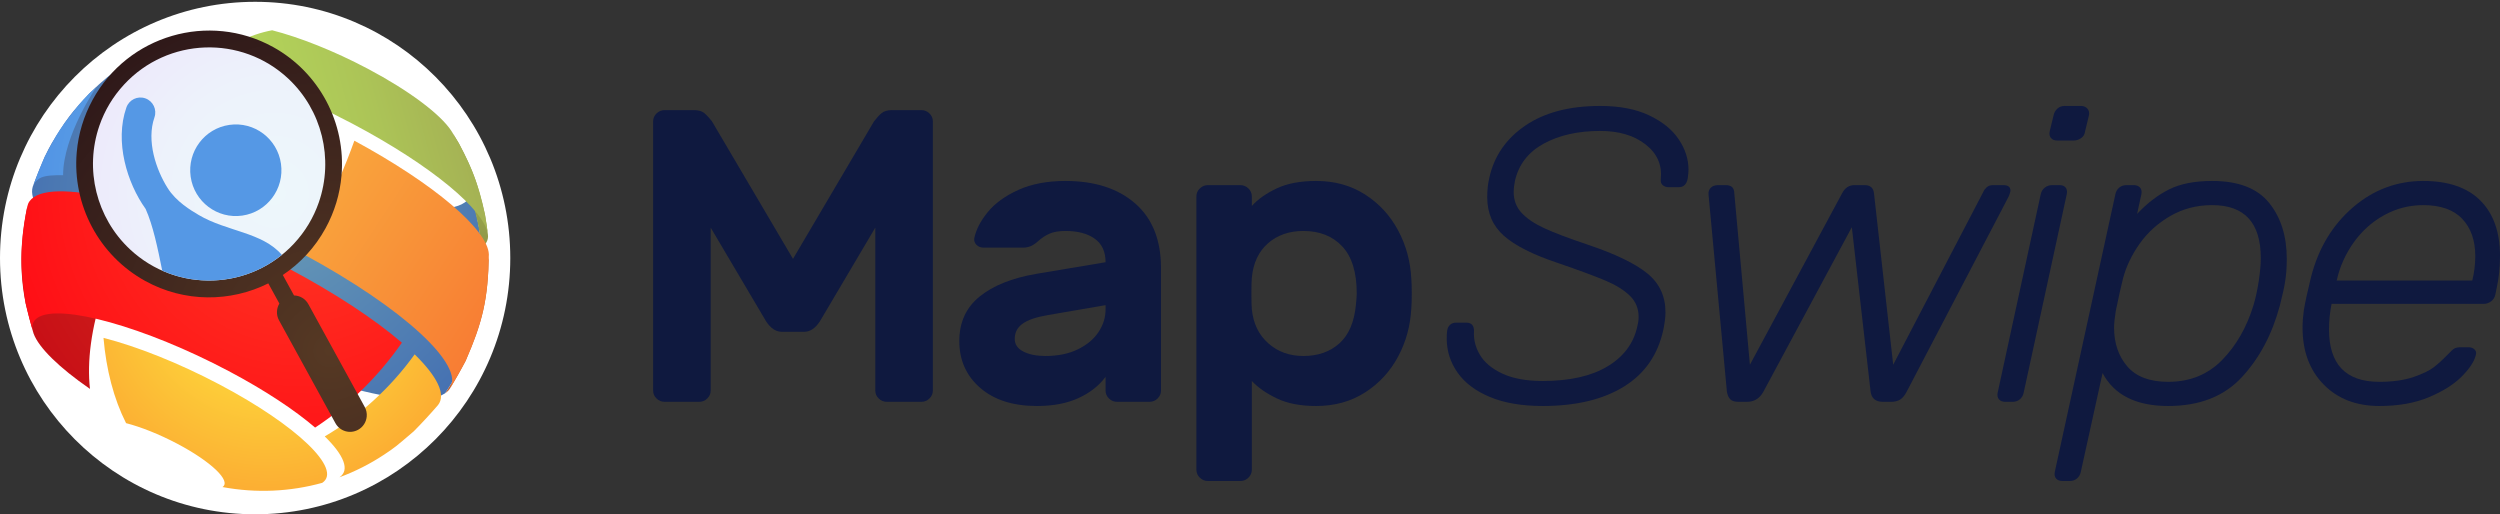 <svg width="1380" height="284" viewBox="0 0 1380 284" fill="none" xmlns="http://www.w3.org/2000/svg">
<rect x="0" y="0" width="1380" height="284" fill="#333333" stroke="none"/>
<path d="M140.839 283.889C218.622 283.889 281.677 220.561 281.677 142.443C281.677 64.325 218.622 0.998 140.839 0.998C63.056 0.998 0 64.325 0 142.443C0 220.561 63.056 283.889 140.839 283.889Z" fill="white"/>
<path d="M253.864 202.68C251.431 207.743 248.704 212.55 245.711 217.095C246.828 216.356 247.698 215.502 248.328 214.545C251.058 210.017 254.594 203.911 257.015 199.208C266.148 178.068 269.458 166 269.838 140.369C269.966 143.198 268.83 145.508 266.306 147.181C266.389 165.978 262.397 184.931 253.864 202.68Z" fill="url(#paint0_radial_2_97)"/>
<path d="M14.143 167.372C15.312 172.433 17.035 179.145 18.539 184.116C21.329 191.858 32.549 202.856 49.665 214.681C47.963 199.459 50.346 180.983 57.076 160.856C29.132 141.55 13.043 123.911 15.077 113.942C13.091 124.499 9.395 144.149 14.143 167.372Z" fill="url(#paint1_radial_2_97)"/>
<path d="M260.165 108.002C239.935 141.336 74.171 47.516 88.263 24.68C82.49 27.239 76.26 30.525 69.683 34.854C59.926 41.878 57.895 43.341 49.225 51.682C40.28 61.488 39.932 61.871 35.638 67.923C28.252 79.341 27.965 79.786 24.653 86.631C22.54 91.522 19.835 98.098 18.057 103.121C13.723 117.336 48.954 148.477 103.939 177.547C165.825 210.266 229.3 227.972 245.711 217.093C248.704 212.549 251.431 207.741 253.864 202.679C268.433 172.371 269.768 138.559 260.165 108.002Z" fill="url(#paint2_radial_2_97)"/>
<path d="M265.508 136.85C268.138 135.107 269.704 132.643 269.341 129.603C268.864 126.259 268.314 121.786 267.693 118.466C264.212 103.396 261.656 94.604 253.284 79.143L249.058 72.162C252.08 76.719 251.833 80.308 248.744 82.356C258.159 99.138 263.622 117.625 266.02 136.85" fill="url(#paint3_radial_2_97)"/>
<path d="M34.832 96.697C30.225 96.697 24.569 96.638 21.601 98.605C19.771 99.818 18.603 101.336 18.058 103.122C19.899 98.121 22.478 91.495 24.652 86.631C31.21 74.289 31.336 74.053 35.637 67.923C43.915 57.133 44.072 56.927 49.225 51.682C50.757 50.249 52.075 49.015 53.257 47.921C53.257 47.92 34.832 74.836 34.832 96.697Z" fill="url(#paint4_radial_2_97)"/>
<path d="M173.941 236.022C162.696 226.352 146.186 215.387 126.144 204.79C80.141 180.468 32.959 167.305 20.759 175.393C17.821 177.34 17.179 180.341 18.539 184.113C17.071 179.134 15.278 172.439 14.143 167.371C12.19 154.622 9.758 138.757 15.077 113.94C15.497 111.868 16.706 110.127 18.75 108.771C34.925 98.051 97.48 115.5 158.47 147.746C185.038 161.793 206.93 176.33 221.837 189.154C208.647 208.172 192.017 224.197 173.941 236.022Z" fill="url(#paint5_radial_2_97)"/>
<path d="M187.35 263.472C193.323 259.514 189.805 251.197 179.26 240.886C198.184 229.833 215.422 214.364 228.891 195.599C241.306 207.743 246.372 217.798 241.803 223.573C237.939 228.079 232.573 233.905 228.375 238.098C218.282 246.745 218.089 246.911 211.987 250.985C204.265 256.101 195.994 260.282 187.35 263.472ZM122.824 268.857C141.493 272.33 160.296 271.409 177.886 266.525C189.153 259.06 163.847 234.796 121.366 212.336C98.54 200.269 75.401 191.178 57.13 186.504C58.617 204.03 62.798 220.183 69.59 233.58C77.646 235.64 87.846 239.648 97.907 244.967C116.635 254.869 127.791 265.565 122.824 268.857Z" fill="url(#paint6_radial_2_97)"/>
<path d="M113.217 35.568C125.091 25.427 137.758 18.988 150.228 16.709C165.219 20.543 184.201 28.002 202.924 37.901C226.124 50.166 243.077 63.086 249.095 72.161L253.32 79.143C259.777 91.648 263.97 100.536 267.731 118.466C268.243 121.804 269.011 126.246 269.377 129.603C267.768 116.154 238.376 91.45 194.519 68.263C165.631 52.989 136.345 41.482 113.217 35.568Z" fill="url(#paint7_linear_2_97)"/>
<path d="M167.804 140.492C170.351 135.508 172.847 130.472 175.279 125.411C183.812 107.661 190.643 91.496 195.613 77.669C240.011 101.694 269.24 126.884 269.849 140.344C269.402 164.5 266.646 177.148 257.026 199.183C254.545 203.853 251.13 210.031 248.34 214.52C256.786 201.736 222.889 170.3 167.804 140.492Z" fill="url(#paint8_linear_2_97)"/>
<path d="M51.165 55.029C46.206 64.091 43.24 73.868 42.356 84.089C39.838 113.151 54.655 141.009 80.106 155.059C101.95 167.118 127.304 166.785 148.105 156.426L154.213 167.563C152.567 170.304 152.374 173.823 154.021 176.829L185.147 233.585C187.605 238.073 193.221 239.705 197.688 237.234C200.494 235.682 202.177 232.886 202.435 229.904C202.592 228.138 202.24 226.306 201.325 224.637L170.198 167.878C168.55 164.874 165.485 163.157 162.301 163.089L156.103 151.79C165.637 145.43 173.821 136.744 179.704 125.994C184.665 116.934 187.628 107.156 188.512 96.936C191.031 67.872 176.213 40.017 150.762 25.966C115.326 6.4 70.645 19.439 51.165 55.029Z" fill="url(#paint9_radial_2_97)"/>
<path d="M159.136 43.409C177.709 60.79 184.329 87.587 176 111.676C173.072 120.139 168.476 127.788 162.34 134.403C138.243 160.377 97.597 161.818 71.737 137.616C53.163 120.237 46.544 93.441 54.874 69.351C57.802 60.884 62.397 53.238 68.534 46.623C92.631 20.65 133.274 19.21 159.136 43.409Z" fill="url(#paint10_radial_2_97)"/>
<path d="M126.619 68.938C140.385 66.967 153.137 76.578 155.1 90.405C157.062 104.232 147.493 117.038 133.727 119.009C119.959 120.98 107.206 111.37 105.244 97.543C103.281 83.716 112.851 70.909 126.619 68.938Z" fill="#5598E5"/>
<path d="M109.743 118.706C105.472 116.184 97.18 111.27 92.525 103.78C86.182 93.765 80.728 77.744 85.254 64.804C86.757 60.508 84.509 55.801 80.229 54.291C75.949 52.781 71.262 55.041 69.761 59.339C63.183 78.137 70.102 100.977 80.39 115.336C84.48 124.475 87.064 136.997 89.552 149.409C111.114 158.944 136.753 155.914 155.582 140.705C144.829 128.132 125.198 127.835 109.743 118.706Z" fill="#5598E5"/>
<path d="M926.64 103.336H920.991C919.891 103.336 918.872 102.99 917.93 102.3C916.989 101.61 916.595 100.424 916.754 98.735C917.537 91.068 914.753 84.742 908.397 79.756C902.042 74.775 893.685 72.28 883.328 72.28C871.088 72.28 860.69 74.62 852.138 79.296C843.583 83.976 838.287 90.838 836.25 99.885C835.779 102.185 835.543 104.18 835.543 105.866C835.543 110.467 836.992 114.342 839.898 117.483C842.8 120.628 846.997 123.464 852.492 125.995C857.983 128.525 865.986 131.555 876.502 135.081C891.567 140.142 902.472 145.397 909.221 150.839C915.966 156.285 919.343 163.455 919.343 172.348C919.343 174.957 918.949 178.178 918.166 182.01C915.183 195.812 907.926 206.279 896.392 213.41C884.858 220.541 869.911 224.107 851.55 224.107C840.093 224.107 830.401 222.457 822.479 219.161C814.553 215.865 808.591 211.379 804.589 205.704C800.588 200.032 798.587 193.742 798.587 186.84C798.587 185 798.664 183.62 798.822 182.7C798.977 181.319 799.488 180.209 800.352 179.364C801.213 178.523 802.353 178.099 803.765 178.099H809.415C812.24 178.099 813.652 179.634 813.652 182.7C813.336 187.3 814.435 191.711 816.947 195.927C819.456 200.147 823.616 203.598 829.423 206.279C835.227 208.964 842.605 210.305 851.55 210.305C866.457 210.305 878.385 207.623 887.33 202.253C896.274 196.887 901.766 189.525 903.807 180.169C904.278 178.329 904.513 176.568 904.513 174.878C904.513 170.277 902.902 166.406 899.688 163.261C896.469 160.12 891.956 157.32 886.153 154.865C880.345 152.413 871.636 149.193 860.024 145.203C846.213 140.602 836.25 135.581 830.129 130.135C824.009 124.693 820.949 117.598 820.949 108.857C820.949 104.87 821.339 101.265 822.126 98.045C824.793 86.082 831.424 76.5 842.017 69.29C852.609 62.083 866.38 58.477 883.328 58.477C893.998 58.477 902.983 60.203 910.28 63.654C917.577 67.104 923.028 71.514 926.64 76.881C930.248 82.251 932.054 87.847 932.054 93.674C932.054 94.903 931.896 96.589 931.583 98.735C930.954 101.804 929.307 103.336 926.64 103.336Z" fill="#0F193F"/>
<path d="M1094.94 105.636C1095.26 104.871 1095.84 104.105 1096.71 103.336C1097.57 102.57 1098.71 102.186 1100.12 102.186H1105.77C1108.44 102.186 1109.77 103.185 1109.77 105.176C1109.77 105.791 1109.46 106.866 1108.83 108.397L1052.57 216.056C1051.47 218.205 1050.26 219.701 1048.92 220.542C1047.59 221.386 1045.9 221.807 1043.86 221.807H1039.39C1035.31 221.807 1033.04 219.891 1032.56 216.056L1022.21 125.42L973.481 216.056C971.44 219.891 968.38 221.807 964.301 221.807H959.593C957.552 221.807 956.062 221.347 955.121 220.427C954.179 219.506 953.55 218.051 953.237 216.056L943.116 107.476C942.957 105.945 943.351 104.68 944.293 103.681C945.234 102.685 946.647 102.186 948.53 102.186H952.531C955.356 102.186 956.923 103.336 957.239 105.636L965.949 201.333L1016.79 106.786C1018.36 103.72 1020.64 102.186 1023.62 102.186H1029.27C1032.41 102.186 1034.13 103.72 1034.45 106.786L1045.04 201.333L1094.94 105.636Z" fill="#0F193F"/>
<path d="M1114.95 220.426C1113.85 221.347 1112.51 221.807 1110.95 221.807H1106.95C1105.38 221.807 1104.2 221.347 1103.42 220.426C1102.63 219.506 1102.39 218.281 1102.71 216.746L1126.48 107.246C1126.8 105.715 1127.54 104.486 1128.72 103.566C1129.9 102.645 1131.27 102.185 1132.84 102.185H1136.84C1138.41 102.185 1139.55 102.645 1140.25 103.566C1140.96 104.486 1141.16 105.715 1140.84 107.246L1117.07 216.746C1116.75 218.281 1116.05 219.506 1114.95 220.426ZM1148.85 76.191C1147.59 77.111 1146.18 77.571 1144.61 77.571H1135.66C1134.09 77.571 1132.92 77.111 1132.13 76.191C1131.35 75.27 1131.11 74.045 1131.43 72.51L1133.55 63.769C1133.86 62.237 1134.56 60.972 1135.66 59.973C1136.76 58.977 1138.1 58.477 1139.67 58.477H1148.61C1150.18 58.477 1151.39 58.977 1152.26 59.973C1153.12 60.972 1153.4 62.237 1153.08 63.769L1150.96 72.51C1150.81 74.045 1150.1 75.27 1148.85 76.191Z" fill="#0F193F"/>
<path d="M1148.61 260.456C1148.29 261.987 1147.59 263.216 1146.49 264.137C1145.39 265.057 1144.06 265.517 1142.49 265.517H1138.49C1136.92 265.517 1135.74 265.057 1134.96 264.137C1134.17 263.216 1133.94 261.987 1134.25 260.456L1167.68 107.249C1167.99 105.717 1168.7 104.488 1169.8 103.568C1170.89 102.648 1172.23 102.188 1173.8 102.188H1177.8C1179.37 102.188 1180.54 102.648 1181.33 103.568C1182.11 104.488 1182.35 105.717 1182.04 107.249L1179.68 118.061C1185.33 112.079 1191.25 107.558 1197.45 104.488C1203.65 101.422 1211.54 99.887 1221.11 99.887C1235.55 99.887 1246.02 103.913 1252.54 111.964C1259.05 120.016 1262.3 130.332 1262.3 142.905C1262.3 147.66 1261.99 151.877 1261.36 155.557C1260.89 158.627 1259.95 162.919 1258.54 168.439C1254.3 184.391 1247.28 197.655 1237.47 208.237C1227.66 218.819 1214.13 224.109 1196.87 224.109C1179.13 224.109 1167.05 218.053 1160.62 205.936L1148.61 260.456ZM1166.97 180.862C1166.97 189.452 1169.4 196.584 1174.27 202.256C1179.13 207.931 1186.66 210.767 1196.87 210.767C1208.79 210.767 1218.68 206.781 1226.53 198.805C1234.37 190.833 1240.18 180.711 1243.94 168.439C1245.04 164.759 1245.98 160.467 1246.77 155.557C1247.55 150.496 1247.95 146.126 1247.95 142.445C1247.95 122.971 1239 113.23 1221.11 113.23C1212.64 113.23 1204.95 115.225 1198.04 119.211C1191.14 123.201 1185.49 128.297 1181.09 134.508C1176.7 140.72 1173.64 147.125 1171.91 153.717C1170.81 158.012 1169.48 163.993 1167.91 171.66C1167.28 175.65 1166.97 178.716 1166.97 180.862Z" fill="#0F193F"/>
<path d="M1369.17 110.699C1376.39 117.91 1380 128.107 1380 141.295C1380 147.585 1379.37 153.566 1378.12 159.238L1377.41 162.688C1377.09 164.223 1376.31 165.449 1375.06 166.369C1373.8 167.289 1372.39 167.749 1370.82 167.749H1287.02C1286.08 172.505 1285.61 177.181 1285.61 181.782C1285.61 201.105 1294.87 210.767 1313.38 210.767C1320.76 210.767 1327.04 209.886 1332.22 208.122C1337.39 206.36 1341.24 204.48 1343.75 202.486C1346.26 200.494 1348.69 198.269 1351.05 195.814C1352.77 193.974 1354.03 192.824 1354.81 192.364C1355.6 191.904 1356.93 191.674 1358.81 191.674H1362.58C1363.99 191.674 1365.13 192.098 1365.99 192.939C1366.85 193.784 1367.05 194.894 1366.58 196.274C1365.64 199.804 1363.01 203.715 1358.7 208.007C1354.38 212.302 1348.38 216.058 1340.69 219.279C1333 222.499 1323.9 224.109 1313.38 224.109C1300.67 224.109 1290.43 220.163 1282.67 212.262C1274.9 204.365 1271.01 193.899 1271.01 180.862C1271.01 177.796 1271.25 174.575 1271.72 171.2C1272.5 166.599 1273.84 160.467 1275.72 152.797C1279.8 137.003 1287.49 124.236 1298.79 114.495C1310.09 104.758 1323.04 99.887 1337.63 99.887C1351.44 99.887 1361.95 103.492 1369.17 110.699ZM1366.35 141.295C1366.35 132.708 1363.95 125.882 1359.17 120.821C1354.38 115.76 1347.2 113.23 1337.63 113.23C1329.94 113.23 1322.76 115.07 1316.09 118.751C1309.42 122.431 1303.81 127.456 1299.26 133.818C1294.71 140.184 1291.57 147.2 1289.85 154.867H1364.7C1365.8 150.421 1366.35 145.895 1366.35 141.295Z" fill="#0F193F"/>
<path d="M482.456 66.987C483.868 65.147 485.24 63.651 486.575 62.501C487.907 61.351 489.907 60.776 492.578 60.776H508.584C510.309 60.776 511.799 61.39 513.057 62.616C514.311 63.845 514.94 65.301 514.94 66.987V215.593C514.94 217.283 514.311 218.739 513.057 219.964C511.799 221.193 510.309 221.804 508.584 221.804H489.518C487.79 221.804 486.3 221.193 485.045 219.964C483.787 218.739 483.162 217.283 483.162 215.593V125.647L452.561 177.407C450.049 181.242 447.147 183.158 443.852 183.158H431.611C428.316 183.158 425.41 181.242 422.902 177.407L392.301 125.647V215.593C392.301 217.283 391.672 218.739 390.418 219.964C389.16 221.193 387.67 221.804 385.945 221.804H366.878C365.15 221.804 363.66 221.193 362.406 219.964C361.148 218.739 360.523 217.283 360.523 215.593V66.987C360.523 65.301 361.148 63.845 362.406 62.616C363.66 61.39 365.15 60.776 366.878 60.776H382.885C385.552 60.776 387.552 61.351 388.888 62.501C390.219 63.651 391.595 65.147 393.007 66.987L437.731 142.9L482.456 66.987Z" fill="#0F193F"/>
<path d="M626.633 112.309C636.126 120.591 640.874 132.478 640.874 147.966V215.598C640.874 217.287 640.245 218.743 638.991 219.969C637.733 221.198 636.243 221.809 634.518 221.809H616.629C614.9 221.809 613.41 221.198 612.156 219.969C610.898 218.743 610.273 217.287 610.273 215.598V208.007C606.661 212.917 601.681 216.827 595.326 219.739C588.97 222.65 581.32 224.109 572.375 224.109C559.193 224.109 548.755 220.774 541.068 214.103C533.377 207.431 529.534 198.805 529.534 188.223C529.534 177.95 533.259 169.784 540.715 163.724C548.166 157.667 558.564 153.487 571.904 151.186L610.273 144.745C610.273 138.919 608.272 134.588 604.271 131.748C600.269 128.912 594.892 127.492 588.146 127.492C584.534 127.492 581.592 127.992 579.319 128.987C577.042 129.987 574.806 131.482 572.61 133.473C570.256 135.623 567.667 136.694 564.842 136.694H542.951C541.38 136.694 540.086 136.198 539.067 135.199C538.044 134.203 537.614 133.013 537.772 131.633C538.714 126.881 541.185 122.05 545.187 117.14C549.189 112.234 554.838 108.133 562.135 104.833C569.433 101.537 578.102 99.887 588.146 99.887C604.307 99.887 617.136 104.028 626.633 112.309ZM610.273 168.439L578.26 173.96C571.981 175.035 567.391 176.606 564.489 178.676C561.584 180.747 560.135 183.547 560.135 187.073C560.135 190.142 561.742 192.479 564.96 194.089C568.175 195.699 572.217 196.504 577.083 196.504C583.986 196.504 589.948 195.279 594.973 192.824C599.993 190.373 603.8 187.188 606.389 183.277C608.978 179.366 610.273 175.19 610.273 170.74V168.439Z" fill="#0F193F"/>
<path d="M691.013 259.306C691.013 260.991 690.384 262.447 689.13 263.676C687.872 264.902 686.383 265.517 684.658 265.517H666.768C665.039 265.517 663.55 264.902 662.295 263.676C661.037 262.447 660.412 260.991 660.412 259.306V108.399C660.412 106.713 661.037 105.257 662.295 104.028C663.55 102.802 665.039 102.188 666.768 102.188H684.658C686.383 102.188 687.872 102.802 689.13 104.028C690.384 105.257 691.013 106.713 691.013 108.399V113.69C694.309 110.009 698.858 106.788 704.666 104.028C710.47 101.268 717.767 99.887 726.557 99.887C736.756 99.887 745.742 102.382 753.51 107.364C761.278 112.349 767.357 118.945 771.753 127.147C776.144 135.353 778.579 144.285 779.05 153.947C779.204 155.482 779.285 158.167 779.285 161.998C779.285 165.834 779.204 168.519 779.05 170.05C778.579 179.712 776.144 188.647 771.753 196.85C767.357 205.056 761.278 211.651 753.51 216.633C745.742 221.619 736.756 224.109 726.557 224.109C717.925 224.109 710.705 222.729 704.901 219.969C699.094 217.208 694.463 213.988 691.013 210.307V259.306ZM740.916 136.004C735.579 130.332 728.44 127.492 719.496 127.492C711.647 127.492 705.137 129.757 699.958 134.278C694.779 138.804 691.797 145.13 691.013 153.257C690.855 154.792 690.778 157.707 690.778 161.998C690.778 166.294 690.855 169.209 691.013 170.74C691.797 178.561 694.816 184.812 700.076 189.488C705.332 194.168 711.805 196.505 719.496 196.505C727.499 196.505 734.09 194.204 739.268 189.603C744.447 185.002 747.507 177.95 748.449 168.439C748.761 165.374 748.92 163.228 748.92 161.998C748.92 150.345 746.249 141.679 740.916 136.004Z" fill="#0F193F"/>
<defs>
<radialGradient id="paint0_radial_2_97" cx="0" cy="0" r="1" gradientUnits="userSpaceOnUse" gradientTransform="translate(155.68 104.719) scale(227.497 228.477)">
<stop stop-color="#D18E38"/>
<stop offset="1" stop-color="#BD4927"/>
</radialGradient>
<radialGradient id="paint1_radial_2_97" cx="0" cy="0" r="1" gradientUnits="userSpaceOnUse" gradientTransform="translate(161.378 104.686) scale(224.063 225.028)">
<stop stop-color="#D53924"/>
<stop offset="1" stop-color="#C30011"/>
</radialGradient>
<radialGradient id="paint2_radial_2_97" cx="0" cy="0" r="1" gradientUnits="userSpaceOnUse" gradientTransform="translate(152.049 110.601) scale(234.465 235.476)">
<stop stop-color="#6A9DB6"/>
<stop offset="1" stop-color="#2E55AF"/>
</radialGradient>
<radialGradient id="paint3_radial_2_97" cx="0" cy="0" r="1" gradientUnits="userSpaceOnUse" gradientTransform="translate(271.351 101.422) scale(114.083 114.575)">
<stop stop-color="#9CAD4C"/>
<stop offset="1" stop-color="#73633D"/>
</radialGradient>
<radialGradient id="paint4_radial_2_97" cx="0" cy="0" r="1" gradientUnits="userSpaceOnUse" gradientTransform="translate(149.278 102.25) scale(234.126 235.135)">
<stop stop-color="#71BEE6"/>
<stop offset="1" stop-color="#3871E4"/>
</radialGradient>
<radialGradient id="paint5_radial_2_97" cx="0" cy="0" r="1" gradientUnits="userSpaceOnUse" gradientTransform="translate(163.932 103.995) scale(217.413 218.35)">
<stop stop-color="#FF3924"/>
<stop offset="1" stop-color="#FF0011"/>
</radialGradient>
<radialGradient id="paint6_radial_2_97" cx="0" cy="0" r="1" gradientUnits="userSpaceOnUse" gradientTransform="translate(148.248 157.536) scale(150.141 150.788)">
<stop stop-color="#FDF240"/>
<stop offset="0.241" stop-color="#FDDB3C"/>
<stop offset="0.744" stop-color="#FCAF33"/>
<stop offset="1" stop-color="#FC9E30"/>
</radialGradient>
<linearGradient id="paint7_linear_2_97" x1="160.525" y1="86.78" x2="358.202" y2="32.072" gradientUnits="userSpaceOnUse">
<stop stop-color="#B2D25A"/>
<stop offset="0.245" stop-color="#ACC457"/>
<stop offset="0.712" stop-color="#9D9E51"/>
<stop offset="1" stop-color="#93834C"/>
</linearGradient>
<linearGradient id="paint8_linear_2_97" x1="156.284" y1="101.533" x2="342.324" y2="223.819" gradientUnits="userSpaceOnUse">
<stop stop-color="#F9AB3E"/>
<stop offset="1" stop-color="#F7612D"/>
</linearGradient>
<radialGradient id="paint9_radial_2_97" cx="0" cy="0" r="1" gradientUnits="userSpaceOnUse" gradientTransform="translate(182.016 193.919) scale(344.351 345.835)">
<stop stop-color="#563924"/>
<stop offset="1" stop-color="#110011"/>
</radialGradient>
<radialGradient id="paint10_radial_2_97" cx="0" cy="0" r="1" gradientUnits="userSpaceOnUse" gradientTransform="translate(151.381 106.848) rotate(-64.666) scale(335.217 334.306)">
<stop stop-color="#EDF7FB"/>
<stop offset="0.19" stop-color="#EDF2FB"/>
<stop offset="0.431" stop-color="#ECE2FB"/>
<stop offset="0.698" stop-color="#EAC8FB"/>
<stop offset="0.982" stop-color="#E7A4FB"/>
<stop offset="1" stop-color="#E7A2FB"/>
</radialGradient>
</defs>
</svg>
